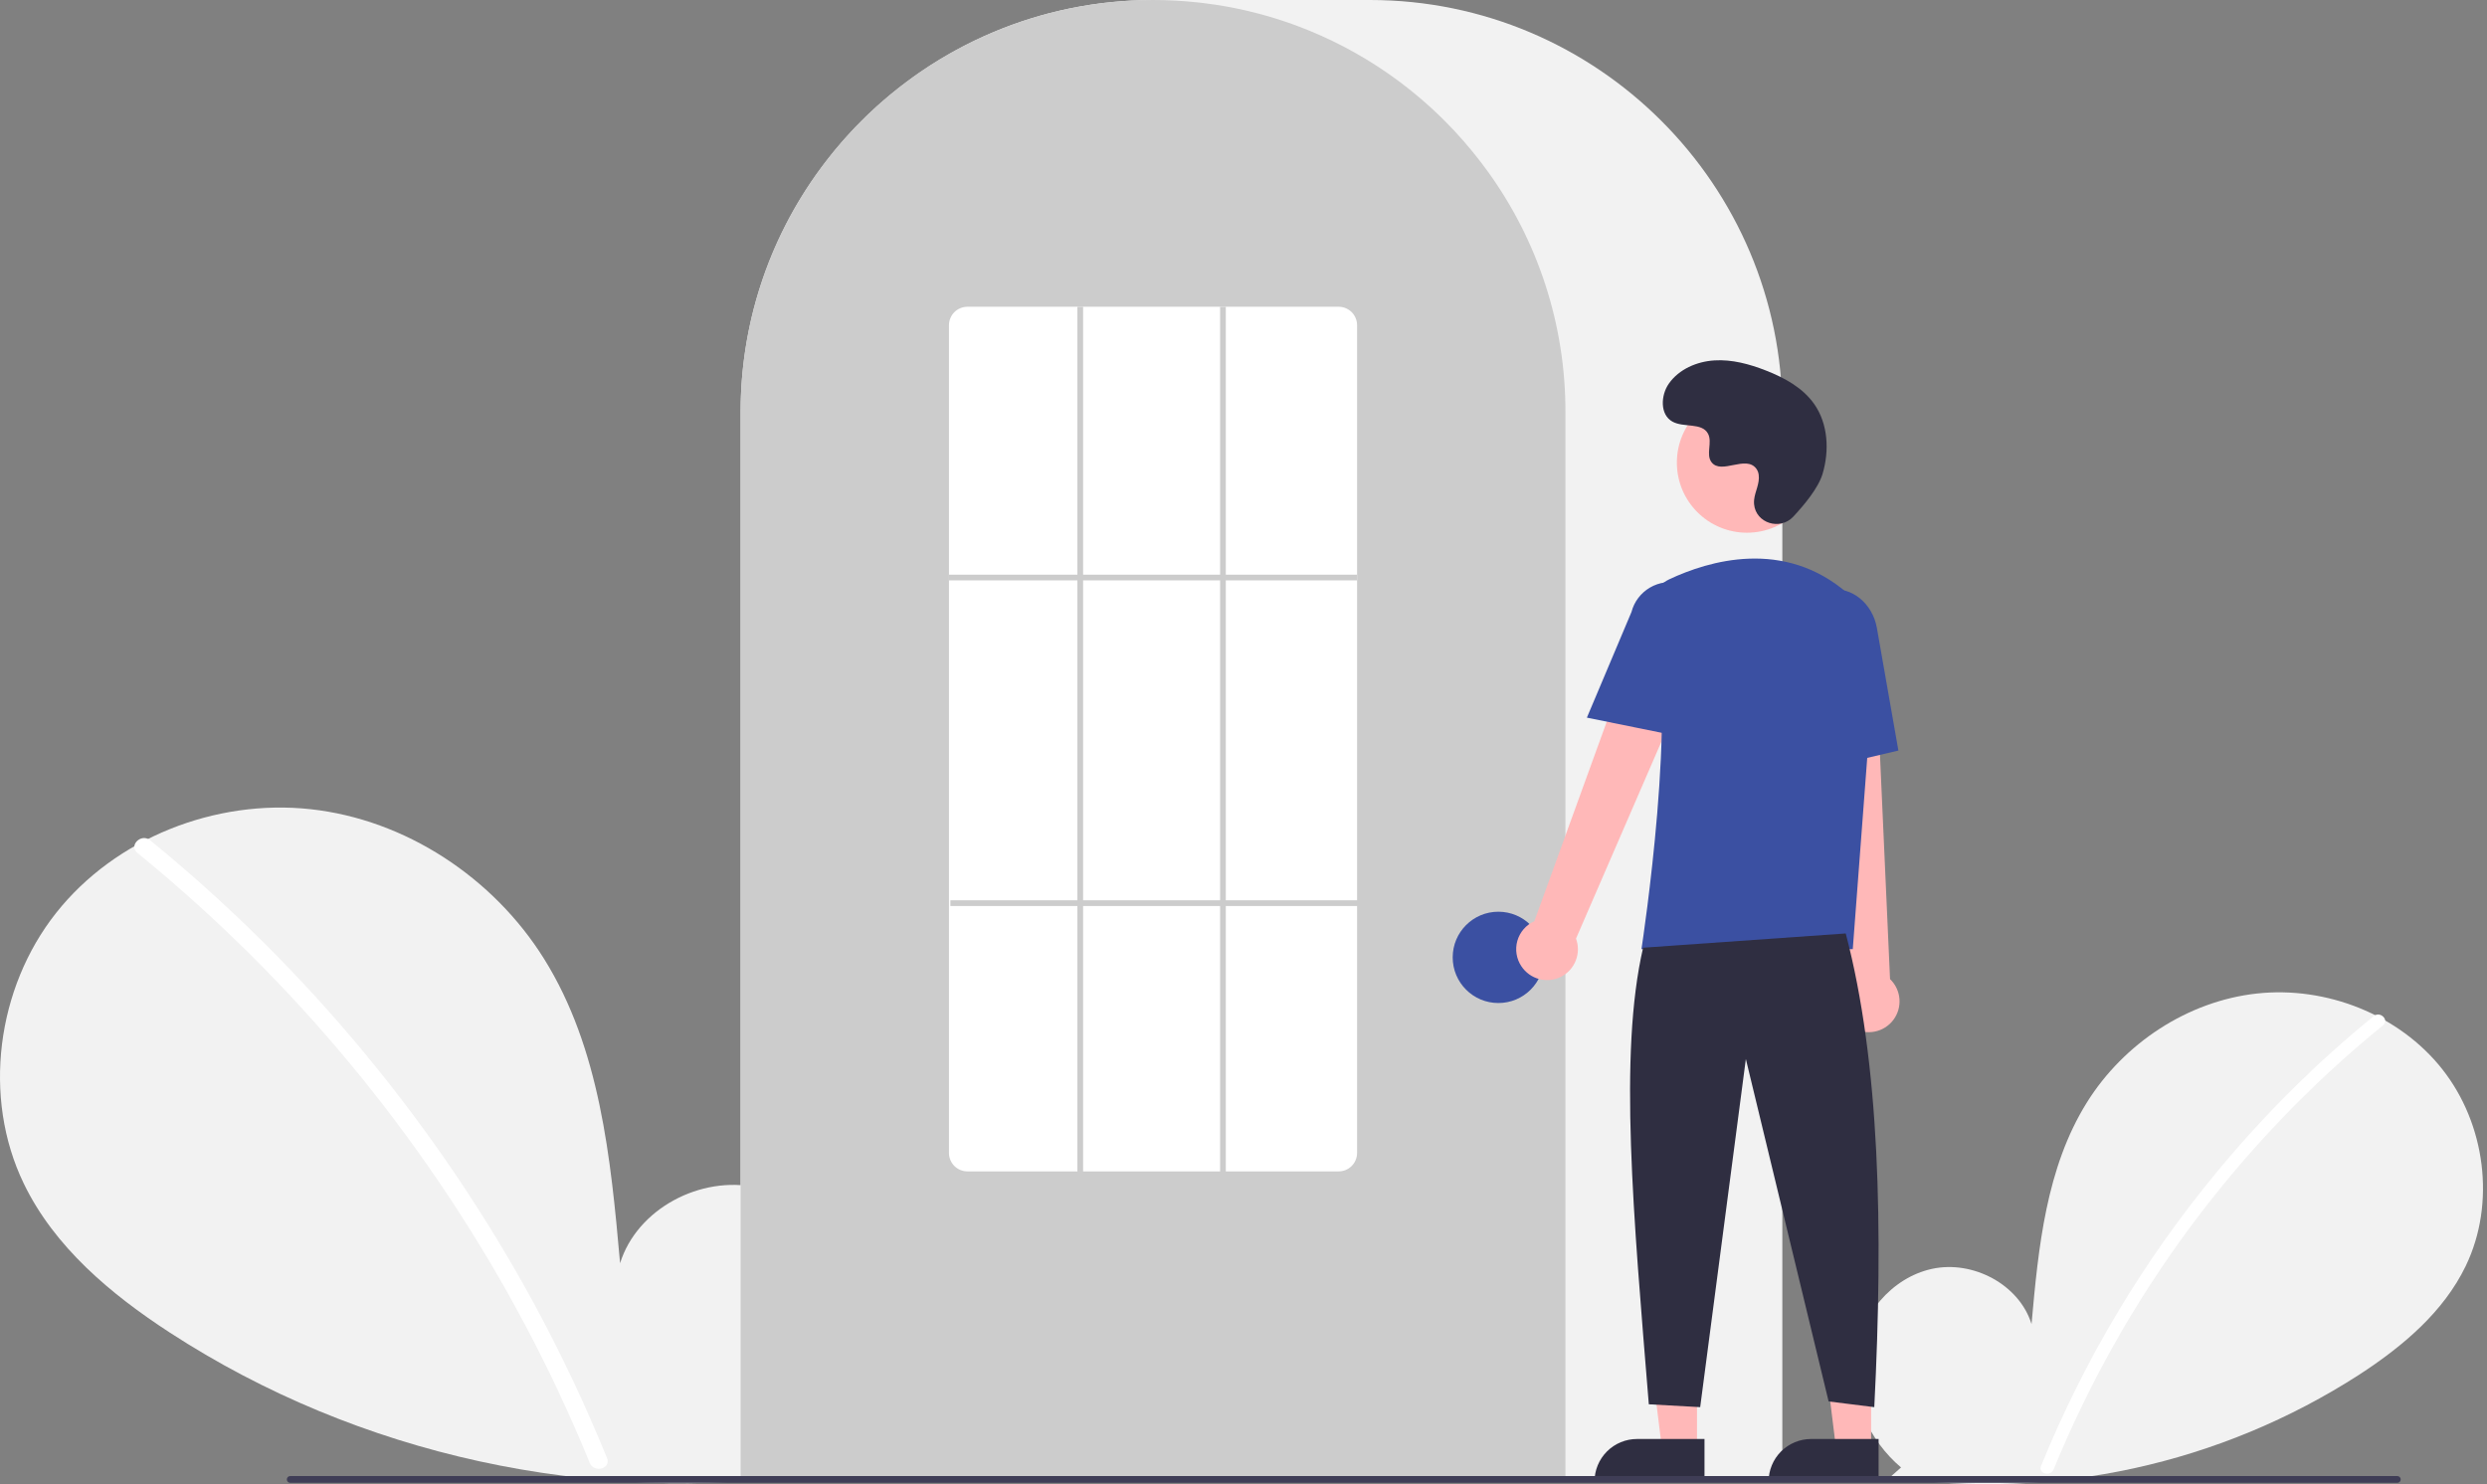 <svg width="516" height="308" viewBox="0 0 516 308" fill="none" xmlns="http://www.w3.org/2000/svg">
<rect x="0" y="0" width="516" height="308" fill="#808080" stroke="none"/>
<g clip-path="url(#clip0_207_121)">
<path d="M394.426 304.517C387.831 298.944 383.825 290.14 384.875 281.569C385.926 272.998 392.433 265.119 400.874 263.299C409.315 261.479 418.937 266.517 421.501 274.763C422.912 258.866 424.538 242.303 432.99 228.765C440.643 216.507 453.898 207.735 468.263 206.166C482.629 204.597 497.754 210.524 506.713 221.862C515.673 233.201 517.866 249.685 511.591 262.702C506.969 272.292 498.453 279.428 489.53 285.235C460.697 303.838 426.116 311.403 392.149 306.538L394.426 304.517Z" fill="#F2F2F2"/>
<path d="M492.508 210.852C480.654 220.507 469.78 231.305 460.042 243.09C444.803 261.471 432.471 282.079 423.476 304.196C422.817 305.81 425.437 306.512 426.088 304.917C440.806 268.971 464.3 237.289 494.423 212.768C495.776 211.666 493.849 209.76 492.508 210.852Z" fill="white"/>
<path d="M165.842 303.003C174.901 295.348 180.403 283.256 178.96 271.484C177.517 259.712 168.579 248.89 156.986 246.39C145.392 243.89 132.176 250.81 128.655 262.135C126.717 240.301 124.484 217.551 112.875 198.957C102.364 182.12 84.158 170.073 64.427 167.918C44.696 165.763 23.921 173.903 11.616 189.476C-0.69 205.05 -3.703 227.69 4.916 245.57C11.265 258.741 22.962 268.544 35.217 276.518C74.317 301.96 122.819 312.571 168.97 305.779" fill="#F2F2F2"/>
<path d="M31.127 174.354C47.408 187.615 62.344 202.446 75.719 218.633C89.096 234.803 100.872 252.233 110.884 270.677C116.48 281.024 121.507 291.668 125.943 302.562C126.847 304.778 123.248 305.743 122.354 303.552C114.497 284.345 104.777 265.954 93.333 248.643C81.945 231.395 68.91 215.293 54.412 200.562C46.212 192.234 37.56 184.363 28.496 176.985C26.638 175.472 29.285 172.853 31.127 174.354Z" fill="white"/>
<path d="M369.798 307.326H153.663V85.566C153.663 38.385 192.047 0 239.228 0H284.232C331.413 0 369.798 38.385 369.798 85.566V307.326Z" fill="#F2F2F2"/>
<path d="M324.794 307.326H153.663V85.566C153.616 67.487 159.34 49.865 170.004 35.266C170.397 34.73 170.789 34.201 171.193 33.678C176.351 26.913 182.489 20.956 189.404 16.002C189.795 15.718 190.187 15.439 190.585 15.159C196.372 11.155 202.631 7.881 209.221 5.413C209.613 5.265 210.011 5.116 210.41 4.974C216.37 2.847 222.548 1.39 228.83 0.63C229.22 0.577 229.62 0.535 230.02 0.493C236.142 -0.161 242.316 -0.161 248.439 0.493C248.837 0.535 249.237 0.577 249.631 0.63C255.912 1.39 262.089 2.847 268.047 4.974C268.446 5.116 268.844 5.265 269.237 5.413C275.746 7.851 281.932 11.075 287.657 15.016C288.054 15.289 288.452 15.568 288.845 15.848C292.721 18.614 296.362 21.697 299.73 25.064C302.432 27.764 304.949 30.643 307.265 33.68C307.668 34.201 308.06 34.73 308.453 35.265C319.116 49.864 324.841 67.487 324.794 85.566V307.326Z" fill="#CCCCCC"/>
<path d="M310.879 208.141C316.111 208.141 320.353 203.899 320.353 198.666C320.353 193.434 316.111 189.192 310.879 189.192C305.646 189.192 301.404 193.434 301.404 198.666C301.404 203.899 305.646 208.141 310.879 208.141Z" fill="#3B50A2"/>
<path d="M352.092 300.684H344.832L341.378 272.682L352.093 272.683L352.092 300.684Z" fill="#FFB8B8"/>
<path d="M339.646 298.609H353.647V307.425H330.831C330.831 306.267 331.059 305.121 331.502 304.051C331.945 302.982 332.594 302.01 333.413 301.191C334.232 300.373 335.203 299.723 336.273 299.28C337.342 298.837 338.489 298.609 339.646 298.609Z" fill="#2F2E41"/>
<path d="M388.213 300.684H380.953L377.499 272.682L388.214 272.683L388.213 300.684Z" fill="#FFB8B8"/>
<path d="M375.767 298.609H389.768V307.425H366.952C366.952 306.267 367.18 305.121 367.623 304.051C368.066 302.982 368.716 302.01 369.534 301.191C370.353 300.373 371.324 299.723 372.394 299.28C373.463 298.837 374.61 298.609 375.767 298.609Z" fill="#2F2E41"/>
<path d="M315.674 200.543C315.151 199.774 314.804 198.899 314.657 197.981C314.509 197.063 314.564 196.123 314.819 195.229C315.074 194.334 315.521 193.507 316.13 192.804C316.74 192.101 317.495 191.541 318.345 191.162L343.023 123.143L355.166 129.77L326.989 194.771C327.531 196.24 327.516 197.857 326.945 199.315C326.375 200.773 325.29 201.972 323.895 202.683C322.5 203.394 320.893 203.57 319.378 203.175C317.863 202.781 316.545 201.844 315.674 200.543Z" fill="#FFB8B8"/>
<path d="M384.504 213.324C383.698 212.862 383.002 212.228 382.467 211.467C381.931 210.707 381.569 209.838 381.406 208.923C381.243 208.007 381.282 207.067 381.521 206.168C381.761 205.27 382.194 204.434 382.791 203.721L375.146 131.77L388.966 132.401L392.143 203.175C393.274 204.258 393.969 205.717 394.096 207.278C394.223 208.839 393.773 210.391 392.832 211.642C391.89 212.893 390.522 213.756 388.988 214.066C387.453 214.375 385.858 214.112 384.504 213.324Z" fill="#FFB8B8"/>
<path d="M362.458 110.545C370.491 110.545 377.002 104.033 377.002 96.001C377.002 87.969 370.491 81.457 362.458 81.457C354.426 81.457 347.915 87.969 347.915 96.001C347.915 104.033 354.426 110.545 362.458 110.545Z" fill="#FFB8B8"/>
<path d="M384.412 196.96H340.565L340.617 196.619C340.696 196.109 348.432 145.434 342.727 128.856C342.154 127.226 342.204 125.443 342.868 123.849C343.531 122.255 344.761 120.962 346.321 120.22C354.475 116.38 370.13 111.651 383.342 123.127C385.286 124.844 386.804 126.989 387.777 129.393C388.749 131.798 389.148 134.395 388.943 136.981L384.412 196.96Z" fill="#3B50A2"/>
<path d="M348.986 152.923L329.246 148.918L338.499 126.991C339.053 124.867 340.426 123.05 342.318 121.937C344.21 120.825 346.466 120.508 348.591 121.057C350.716 121.605 352.537 122.975 353.654 124.864C354.771 126.753 355.093 129.008 354.55 131.135L348.986 152.923Z" fill="#3B50A2"/>
<path d="M374.269 160.359L373.082 133.155C372.182 128.041 375.109 123.206 379.612 122.416C384.115 121.629 388.513 125.176 389.417 130.327L393.877 155.747L374.269 160.359Z" fill="#3B50A2"/>
<path d="M382.953 193.703C390.008 220.573 390.778 254.736 388.874 292L379.4 290.816L362.228 219.758L352.753 292L342.095 291.408C338.91 252.308 335.81 218.742 340.91 196.664L382.953 193.703Z" fill="#2F2E41"/>
<path d="M372.041 107.241C369.328 110.131 364.289 108.579 363.936 104.631C363.908 104.324 363.91 104.016 363.942 103.71C364.124 101.961 365.135 100.373 364.893 98.526C364.838 98.067 364.667 97.629 364.395 97.254C362.233 94.359 357.158 98.549 355.117 95.928C353.866 94.321 355.337 91.79 354.377 89.994C353.11 87.624 349.356 88.793 347.002 87.495C344.383 86.05 344.54 82.032 346.264 79.588C348.366 76.607 352.053 75.017 355.693 74.788C359.333 74.558 362.948 75.542 366.347 76.867C370.208 78.372 374.038 80.451 376.414 83.847C379.304 87.976 379.582 93.527 378.137 98.356C377.257 101.293 374.257 104.881 372.041 107.241Z" fill="#2F2E41"/>
<path d="M497.395 307.707H60.214C60.028 307.706 59.849 307.632 59.717 307.5C59.585 307.367 59.511 307.188 59.511 307.002C59.511 306.815 59.585 306.636 59.717 306.504C59.849 306.372 60.028 306.297 60.214 306.297H497.395C497.582 306.297 497.76 306.372 497.892 306.504C498.024 306.636 498.098 306.815 498.098 307.002C498.098 307.188 498.024 307.367 497.892 307.5C497.76 307.632 497.582 307.706 497.395 307.707Z" fill="#3F3D56"/>
<path d="M277.718 243.078H200.739C199.725 243.083 198.75 242.686 198.029 241.974C197.307 241.262 196.898 240.293 196.89 239.279V67.455C196.898 66.441 197.307 65.472 198.029 64.76C198.75 64.047 199.725 63.651 200.739 63.656H277.718C278.732 63.651 279.707 64.047 280.428 64.76C281.15 65.472 281.559 66.441 281.567 67.455V239.279C281.559 240.293 281.15 241.262 280.428 241.974C279.707 242.686 278.732 243.083 277.718 243.078Z" fill="white"/>
<path d="M281.567 119.253H196.89V120.437H281.567V119.253Z" fill="#CCCCCC"/>
<path d="M281.863 186.823H197.186V188.008H281.863V186.823Z" fill="#CCCCCC"/>
<path d="M224.721 63.656H223.536V243.67H224.721V63.656Z" fill="#CCCCCC"/>
<path d="M254.328 63.656H253.144V243.67H254.328V63.656Z" fill="#CCCCCC"/>
</g>
<defs>
<clipPath id="clip0_207_121">
<rect width="515.17" height="308" fill="white"/>
</clipPath>
</defs>
</svg>
